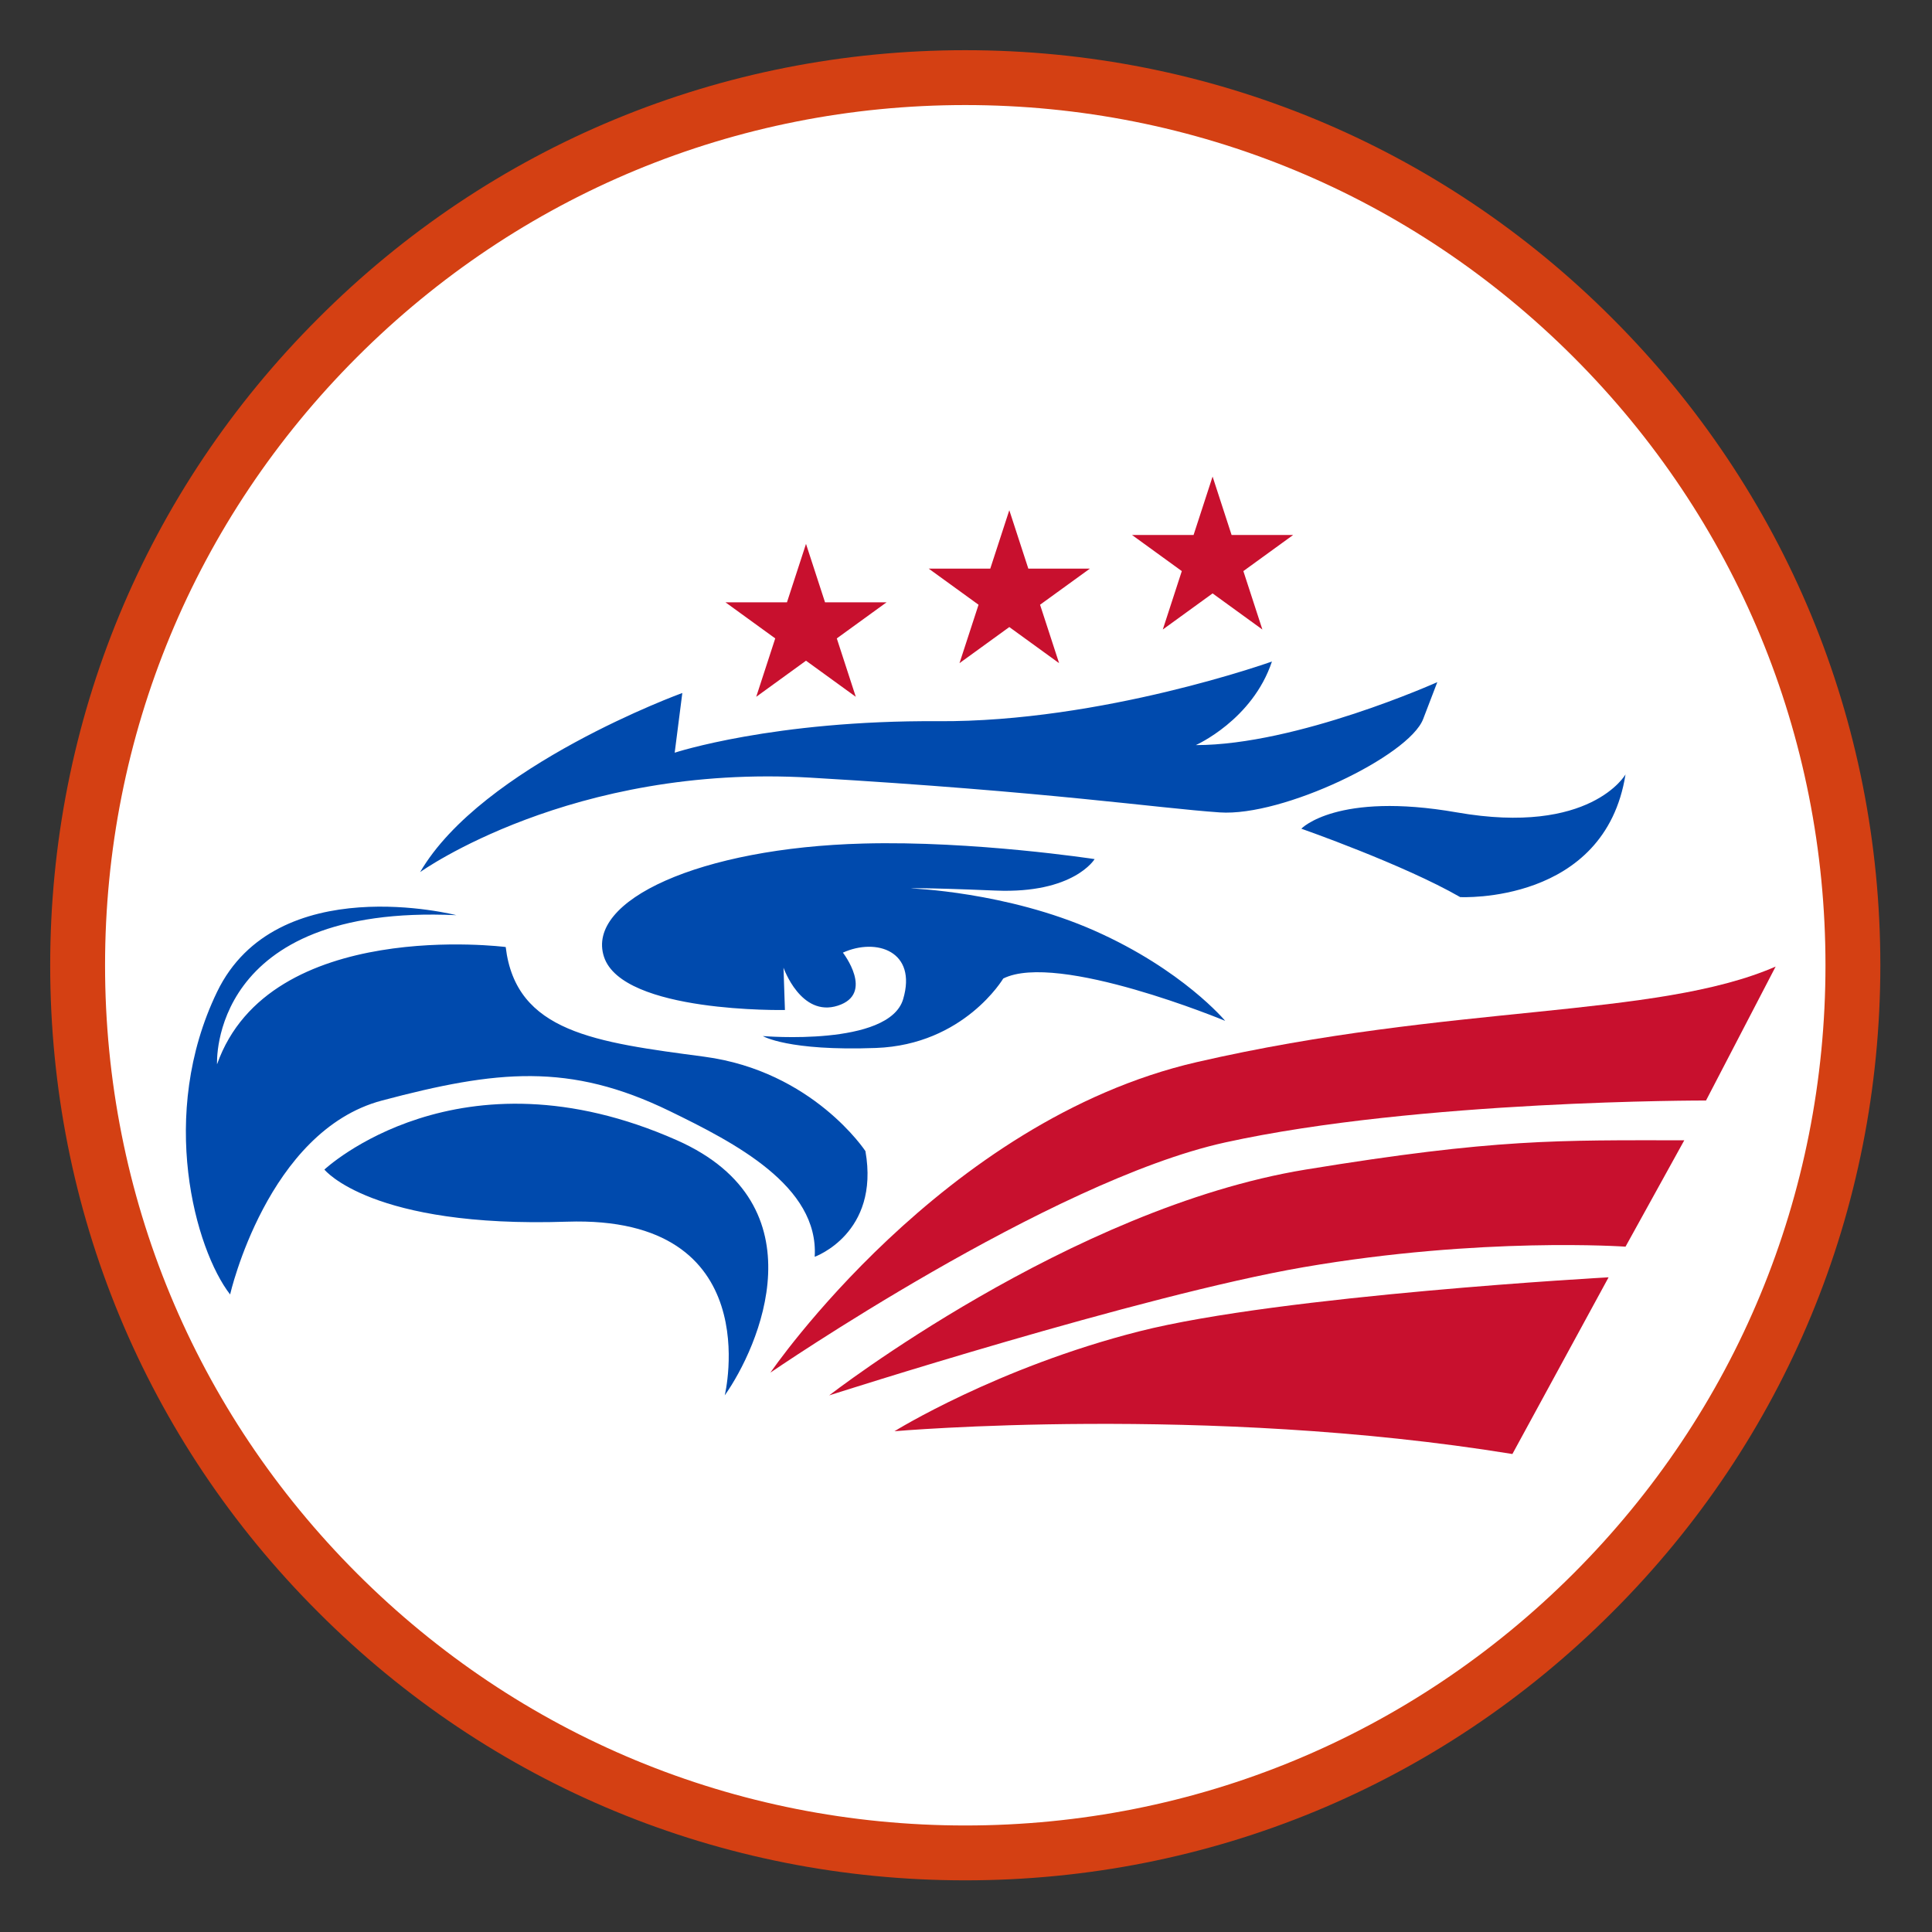 <svg xmlns="http://www.w3.org/2000/svg" xmlns:xlink="http://www.w3.org/1999/xlink" width="500" zoomAndPan="magnify" viewBox="0 0 375 375" height="500" preserveAspectRatio="xMidYMid meet" version="1.0"><rect x="0" y="0" width="375" height="375" fill="#333333" stroke="none"/><defs><clipPath id="id1"><path d="M 140.375 92.5 L 344.652 92.5 L 344.652 282.223 L 140.375 282.223 Z M 140.375 92.5 " clip-rule="nonzero"/></clipPath></defs><path fill="#ffffff" d="M 187.32 18.945 C 94.328 18.945 18.945 94.328 18.945 187.32 C 18.945 280.312 94.328 355.695 187.32 355.695 C 280.312 355.695 355.695 280.312 355.695 187.32 C 355.695 94.328 280.312 18.945 187.32 18.945 " fill-opacity="1" fill-rule="nonzero"/><path fill="#ffffff" d="M 186.102 17.566 C 92.281 17.566 16.227 93.621 16.227 187.441 C 16.227 281.258 92.281 357.316 186.102 357.316 C 279.922 357.316 355.977 281.258 355.977 187.441 C 355.977 93.621 279.922 17.566 186.102 17.566 " fill-opacity="1" fill-rule="nonzero"/><path fill="#d44013" d="M 187.359 364.973 C 139.938 364.973 95.285 346.516 61.777 312.938 C 28.199 279.43 9.742 234.777 9.742 187.359 C 9.742 139.938 28.199 95.285 61.777 61.777 C 95.285 28.199 139.938 9.742 187.359 9.742 C 234.777 9.742 279.43 28.199 312.938 61.777 C 346.516 95.355 364.973 139.938 364.973 187.359 C 364.973 234.777 346.516 279.43 312.938 312.938 C 279.43 346.516 234.777 364.973 187.359 364.973 Z M 187.359 20.391 C 142.777 20.391 100.82 37.785 69.305 69.305 C 37.785 100.82 20.391 142.777 20.391 187.359 C 20.391 231.938 37.785 273.895 69.305 305.414 C 100.82 336.934 142.777 354.324 187.359 354.324 C 231.938 354.324 273.895 336.934 305.414 305.414 C 336.934 273.895 354.324 231.938 354.324 187.359 C 354.324 142.777 336.934 100.82 305.414 69.305 C 273.895 37.785 231.938 20.391 187.359 20.391 Z M 187.359 20.391 " fill-opacity="1" fill-rule="nonzero"/><path fill="#004aad" d="M 131.383 221.32 C 89.008 202.543 62.965 227.012 62.965 227.012 C 62.965 227.012 72.047 238.395 110.055 237.129 C 149.156 235.832 140.672 270.844 140.672 270.844 C 147.219 261.574 159.676 233.859 131.383 221.32 Z M 282.785 157.688 C 259.461 153.613 252.586 160.848 252.586 160.848 C 252.586 160.848 272.434 167.801 283.418 174.125 C 283.418 174.125 311.5 175.598 315.512 150.312 C 315.512 150.312 308.762 162.227 282.785 157.688 Z M 212.465 180.656 C 195.363 173.066 176.781 172.438 176.781 172.438 C 176.781 172.438 178.047 172.23 193.254 172.859 C 208.453 173.492 212.465 166.75 212.465 166.75 C 212.465 166.75 188.969 163.156 167.562 163.73 C 135.891 164.566 113.641 174.754 117.234 185.719 C 120.824 196.668 152.355 196.039 152.355 196.039 L 152.078 187.824 C 152.078 187.824 155.453 197.516 162.629 195.195 C 169.812 192.879 163.605 184.906 163.605 184.906 C 170.152 181.953 178.047 184.656 175.301 193.934 C 172.555 203.203 148.066 201.098 148.066 201.098 C 148.066 201.098 152.918 204.047 170.023 203.41 C 187.125 202.781 194.73 189.93 194.73 189.93 C 205.289 184.656 237.805 198.145 237.805 198.145 C 237.805 198.145 229.574 188.242 212.465 180.656 Z M 276.234 139.566 L 278.98 132.402 C 278.98 132.402 251.742 144.625 232.102 144.625 C 232.102 144.625 243.09 139.777 246.883 128.398 C 246.883 128.398 213.945 140.199 182.059 139.984 C 150.176 139.777 130.957 146.098 130.957 146.098 L 132.438 134.508 C 132.438 134.508 93.582 148.629 81.547 169.273 C 81.547 169.273 110.902 148.203 157.352 150.945 C 203.812 153.684 224.504 156.844 236.746 157.688 C 248.992 158.531 273.492 146.73 276.234 139.566 Z M 167.98 223.434 C 170.797 239.445 158.133 243.941 158.133 243.941 C 158.973 230.18 142.523 221.766 130.027 215.68 C 110.543 206.184 96.379 207.711 74.137 213.613 C 51.895 219.512 44.664 251.254 44.664 251.254 C 37.906 242.539 30.59 216.414 42.129 192.531 C 53.672 168.648 88.586 177.637 88.586 177.637 C 40.441 175.391 42.129 206.578 42.129 206.578 C 52.266 177.922 98.156 183.816 98.156 183.816 C 100.133 200.395 115.578 202.293 136.699 205.105 C 157.809 207.914 167.98 223.434 167.98 223.434 " fill-opacity="1" fill-rule="nonzero"/><g clip-path="url(#id1)"><path fill="#c8102e" d="M 225.699 122.188 L 235.363 115.18 L 245.027 122.188 L 241.336 110.848 L 251 103.84 L 239.051 103.84 L 235.363 92.5 L 231.672 103.84 L 219.723 103.84 L 229.387 110.848 Z M 186.238 128.719 L 195.906 121.711 L 205.57 128.719 L 201.875 117.379 L 211.547 110.371 L 199.598 110.371 L 195.906 99.031 L 192.211 110.371 L 180.262 110.371 L 189.934 117.379 Z M 156.445 128.242 L 166.109 135.25 L 162.422 123.914 L 172.086 116.906 L 160.137 116.906 L 156.445 105.566 L 152.75 116.906 L 140.809 116.906 L 150.473 123.914 L 146.781 135.25 Z M 173.617 277.801 C 173.617 277.801 234.004 272.531 293.555 282.223 L 312.227 247.926 C 312.227 247.926 248.719 251.41 221.125 258.414 C 193.531 265.418 173.617 277.801 173.617 277.801 Z M 253.434 227.012 C 207.781 234.48 160.945 270.844 160.945 270.844 C 160.945 270.844 221.586 251.383 252.977 245.969 C 287.59 240.004 315.512 241.977 315.512 241.977 L 326.918 221.328 C 302.422 221.328 290.457 220.957 253.434 227.012 Z M 344.652 187.609 L 331.137 213.609 C 331.137 213.609 275.383 213.488 237.805 221.746 C 203.734 229.242 149.539 266.422 149.539 266.422 C 149.539 266.422 182.902 217.531 232.312 206.152 C 281.73 194.777 321.422 197.727 344.652 187.609 " fill-opacity="1" fill-rule="nonzero"/></g></svg>
